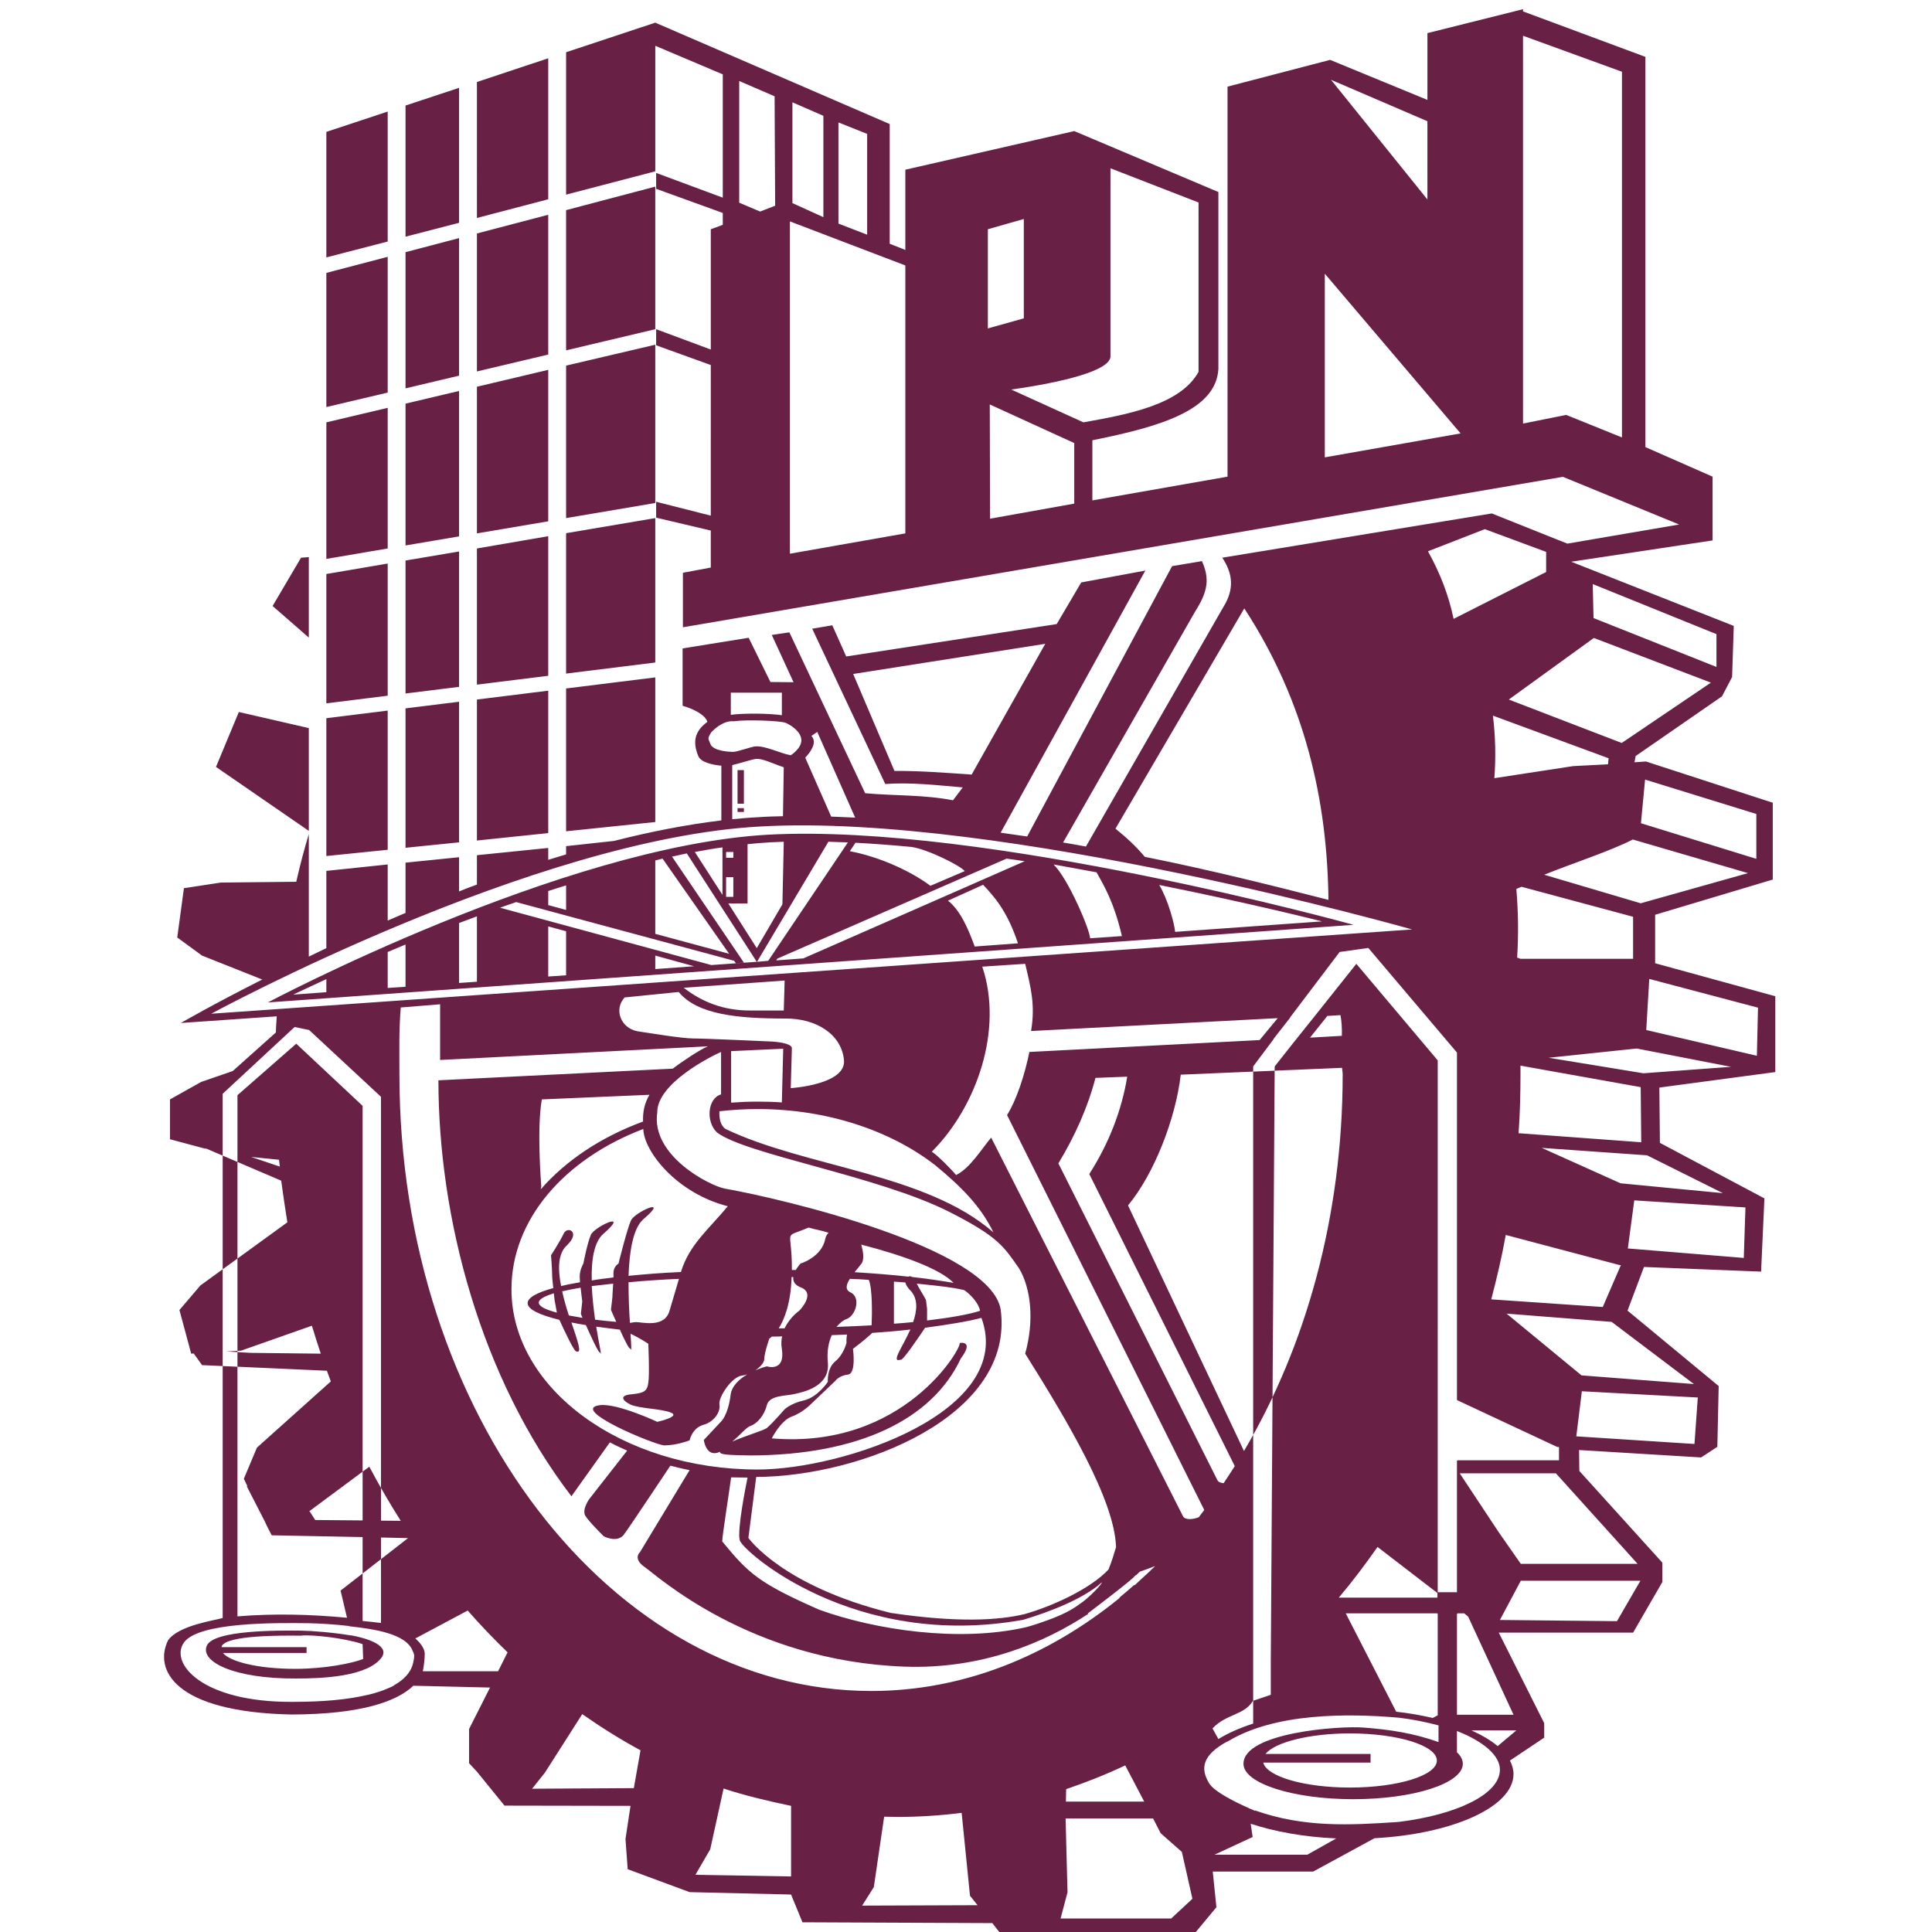 <?xml version="1.0" encoding="utf-8"?>
<!-- Generator: Adobe Illustrator 16.0.0, SVG Export Plug-In . SVG Version: 6.00 Build 0)  -->
<!DOCTYPE svg PUBLIC "-//W3C//DTD SVG 1.1//EN" "http://www.w3.org/Graphics/SVG/1.1/DTD/svg11.dtd">
<svg version="1.1" id="Layer_1" xmlns="http://www.w3.org/2000/svg" xmlns:xlink="http://www.w3.org/1999/xlink" x="0px" y="0px"
	 width="400px" height="400px" viewBox="0 0 400 400" enable-background="new 0 0 400 400" xml:space="preserve">
<path fill-rule="evenodd" clip-rule="evenodd" fill="#692045" d="M301.647,362.801c0.806,0.752,1.213,1.546,1.213,2.374
	c0,4.04-10.156,7.331-22.686,7.331c-12.515,0-22.726-3.291-22.726-7.331c0-6.495,20.013-7.911,24.926-7.497
	c5.478,0.418,10.329,1.167,15.456,2.998v-3.455c-2.481-0.665-5.592-1.288-8.124-1.582c-10.965-0.958-25.745-0.958-35.38,4.828
	c-0.294,0.129-0.642,0.294-1.037,0.544c-4.966,2.997-4.389,5.791-2.944,8.204c1.102,1.83,5.824,4.08,8.19,5.126v0.036
	c0.064,0,0.178,0.045,0.23,0.085c0.69,0.294,1.099,0.458,1.099,0.458v-0.084c10.047,3.541,19.387,3.082,29.727,2.373
	c12.117-1.496,20.947-5.785,20.947-10.786c0-3.787-5.31-6.66-8.892-8.037C301.647,359.678,301.647,361.345,301.647,362.801
	L301.647,362.801L301.647,362.801z M151.369,217.626v10.663c1.792-0.129,3.579-0.209,5.484-0.209c1.67,0,3.348,0.04,5.022,0.165
	l0.282-11.118L151.369,217.626L151.369,217.626L151.369,217.626z M149.29,226.579v-8.783c-2.195,0.958-13.276,6.533-13.211,12.533
	c-1.33,8.913,10.787,15.117,13.91,15.741c12.233,2.164,54.881,12.244,57.183,24.988c3.008,22.155-28.968,34.648-50.608,34.732
	l-1.616,12.615c0,0,6.928,9.955,29.487,15.535c14.024,2.08,22.394,1.503,27.65,0.255c5.658-1.587,13.667-5.212,17.416-9.247
	c0.704-1.706,1.166-3.337,1.563-4.628c-0.283-9.741-10.097-26.194-18.812-40.061c1.907-6.788,1.218-13.496-1.266-17.656
	c-3.121-4.458-4.272-6.539-14.37-11.661c-14.779-7.497-42.245-11.91-48.19-16.494C146.117,232.245,146.468,227.408,149.29,226.579
	L149.29,226.579L149.29,226.579z M230.947,171.564c2.369,1.919,4.34,3.752,6.067,5.832c14.305,2.874,27.063,6.123,38.029,8.914
	c-0.231-20.241-4.669-40.812-17.428-60.345L230.947,171.564L230.947,171.564L230.947,171.564z M228.121,327.612
	c-3.915,3.497-10.968,6.16-16.264,7.746l0,0c-34.979,6.329-58.12-14.244-58.696-16.449c-0.583-2.084,1.268-11.331,1.612-12.993
	c-1.036-0.044-2.368,0-3.404-0.044c-0.113,1.167-1.847,12.159-1.847,13.247c5.481,6.703,7.618,8.658,20.083,14.154
	c11.657,4.211,28.969,6.788,42.814,3.626c0.063,0,2.021-0.624,0.244-0.04c6.512-2,8.945-3.336,10.736-4.668
	C225.421,330.899,228.234,327.902,228.121,327.612L228.121,327.612L228.121,327.612z M289.066,354.392
	c2.663,0.289,5.197,0.748,7.564,1.291l1.102-0.588v0.045h-0.066v-21.032h-0.062v-0.08h-18.979L289.066,354.392L289.066,354.392
	L289.066,354.392z M304.653,358.262c2.136,0.959,3.978,2.04,5.425,3.251l3.863-3.251H304.653L304.653,358.262L304.653,358.262z
	 M312.612,364.512c0.461,0.872,0.743,1.83,0.743,2.788c0,6.787-12.579,12.409-28.793,13.286l-12.693,6.907h-20.781l0.757,7.377
	l-5.081,6.12l-39.13-0.04l-2.188-2.792l-39.303-0.169l-2.359-5.747l-21.01-0.499L129.956,387l-0.455-6.25l1.038-6.867l-26.085-0.046
	l-5.713-7.035l-1.625-1.751v-7.078l4.336-8.583l-15.872-0.375c-3.404,3.253-10.793,5.916-25.222,5.956
	c-24.408-0.499-28.509-9.368-25.566-15.362c2.195-3.128,9.751-4.124,11.312-4.624v-108.53l14.888-13.824l3.007,0.623l14.881,13.825
	v87.751l4.095,0.04c-2.302-3.626-4.49-7.371-6.513-11.207l-12.239,9.082l-0.173,0.081l1.217,1.875l9.808,0.084v-85.831
	l-13.736-12.868l-12.175,10.659V334.65c7.734-0.623,15.06-0.42,22.68,0.289l-1.331-5.621l13.966-10.868l-5.599-0.125
	c0-0.04,0,15.871,0,17.696c-1.036-0.124-2.712-0.333-3.806-0.414v-17.366l-18.817-0.374l-0.972-1.876l0,0l-0.46-0.997l-3.762-7.331
	l0.179,0.085l-0.756-1.587l2.713-6.45l15.297-13.705c-0.288-0.703-0.519-1.456-0.812-2.209l-25.849-1.162l-1.733-2.414l-0.519,0.04
	l-2.432-9.038l4.338-5.081l18.004-13.074c-0.461-2.832-0.87-5.706-1.273-8.623l-15.463-6.619l-0.409-0.04l-7.155-1.92v-8.244
	l6.462-3.625l6.526-2.245l8.944-7.999c0-0.959,0.116-2.37,0.173-3.333l-19.852,1.377c0,0,6.46-3.751,16.851-8.997l-12.462-4.954
	l-5.138-3.748l1.382-10.206l7.621-1.166l15.637-0.165c0.754-3.332,1.618-6.623,2.597-9.871v25.365
	c1.216-0.586,2.425-1.168,3.634-1.751v-15.993l12.7-1.334v11.621c1.209-0.543,2.426-1.04,3.691-1.583v-10.411l11.082-1.126v7.082
	c1.215-0.501,2.425-0.96,3.699-1.417v-6.083l14.766-1.499v2.457c1.214-0.372,2.431-0.749,3.699-1.123v-1.708l9.929-1.082
	c7.498-1.916,14.997-3.375,22.213-4.25v-11.327c-1.79-0.167-4.274-0.666-4.792-2.04c-1.156-2.833-0.797-5.082,1.913-7.04
	c-0.522-1.538-3.006-2.703-5.143-3.329v-11.87l13.678-2.206l4.504,9.161l4.786,0.042l-4.503-9.788l3.64-0.54l15.694,33.315
	c6.117,0.541,12.182,0.292,18.184,1.456l2.022-2.663c-5.369-0.459-10.679-1.084-16.048-0.708l-15.123-32.15l4.158-0.708l2.884,6.457
	l43.577-6.706l5.08-8.624l13.27-2.454l-29.956,54.265c1.795,0.247,3.635,0.541,5.491,0.788l30.007-55.971l6.181-1.041
	c1.61,3.621,1.266,6.247-1.396,10.412l-27.357,47.847c1.563,0.252,3.186,0.543,4.734,0.835l28.458-49.6
	c2.252-3.62,2.021-6.828-0.231-10.202l55.804-9.162l15.639,6.248l23.146-3.958l-24.069-9.871l-182.188,31.151v-11.285l5.771-1.081
	v-7.663l-11.313-2.667v-3.292l11.313,2.873V75.575l-11.313-4.083V68.16l11.313,4.208V47.464l2.481-0.917V44.09l-13.794-4.997v-3.29
	l13.794,5.121V15.396l-13.973-5.916v25.988l-18.463,4.83V10.815l18.463-6.125l48.535,20.993v24.779l3.238,1.292V35.135l34.971-7.995
	l29.841,12.619v36.606c-0.459,8.619-12.182,11.993-26.091,14.786v12.451l27.983-4.915V17.935l21.241-5.539l20.143,8.289V6.858
	l19.795-4.955v0.458l25.337,9.412v80.792l13.908,6.122v13.202l-29.266,4.412l33.654,13.287l-0.345,10.579l-2.088,3.998
	l-17.886,12.367l-0.231,1.294l2.367-0.169l26.257,8.541v15.906l-24.352,7.29v10.035l24.876,6.829v15.7l-24.006,3.212l0.116,11.446
	l21.637,11.497l-0.688,15.162l-24.249-0.962l-3.404,9.037l18.873,15.616l-0.28,12.579l-3.353,2.204l-25.271-1.536l0.052,4.329
	l17.194,18.993v3.994l-6.063,10.494h-27.806l9.404,18.739v3.002L312.612,364.512L312.612,364.512L312.612,364.512z M276.656,380.626
	c-6.691-0.294-12.811-1.417-17.712-3.041l0.399,2.747l-7.896,3.666h19.206L276.656,380.626L276.656,380.626L276.656,380.626z
	 M252.254,360.053c1.957-1.208,4.377-2.29,7.203-3.208V220.794l4.273-5.707h-0.052l3.456-4.419h-0.05l10.273-13.571l5.937-0.833
	l18.353,21.657v71.961h0.114v0.04l20.664,9.666h0.347v2.744h-21.011v0.084h-0.114v27.236h-3.981V219.541l-16.851-19.992
	l-8.42,10.581l0,0l-4.568,5.706l0,0l-3.917,4.958l-0.807,123.228v4.246v2.623l-3.697,1.251c-1.79,2.998-5.604,2.708-8.369,5.707
	L252.254,360.053L252.254,360.053L252.254,360.053z M283.757,363.135h-21.755c1.96-2.414,9.061-4.25,17.481-4.25
	c9.931,0,18.005,2.504,18.005,5.627c0,3.081-8.074,5.581-18.005,5.581c-9.469,0-17.25-2.295-17.939-5.168h22.213V363.135
	L283.757,363.135L283.757,363.135z M301.597,355.015h0.051v-20.907h0.114v-0.08h1.395l0,0l0.805,0.668l9.395,20.319H301.597
	L301.597,355.015L301.597,355.015L301.597,355.015z M297.604,330.776v-0.959l-12.4-9.536c-2.546,3.626-5.197,7.162-8.024,10.495
	H297.604L297.604,330.776L297.604,330.776z M271.229,214.833l3.583-4.493l2.711-0.17c0.234,1.043,0.348,2.958,0.295,4.289
	L271.229,214.833L271.229,214.833L271.229,214.833z M264.538,210.798l-3.751,4.539l-47.663,2.459
	c-0.923,4.538-2.546,9.701-4.621,13.073l40.744,81.587c0.062,0.079,0.062,0.124,0.062,0.204c-0.344,0.459-0.753,0.957-1.1,1.456
	c-1.214,0.499-2.892,0.624-3.286-0.205l-39.707-78.379c-1.851,2.125-4.324,6.333-7.275,7.749c-0.805-1.041-3.921-4.168-5.022-4.831
	c9.353-9.372,14.837-25.322,10.447-38.315l8.887-0.585c1.153,4.831,2.138,8.541,1.218,13.912L264.538,210.798L264.538,210.798
	L264.538,210.798z M62.375,337.608c-4.606-0.045-18.171-0.169-19.559,3.122c-1.439,3.331,5.714,6.869,18.523,6.788
	c5.252,0,14.944-0.335,17.773-4.498c1.562-2.624-3.979-3.996-6.462-4.455l0.059,0.041C68.958,337.981,64.684,337.648,62.375,337.608
	L62.375,337.608L62.375,337.608z M81.542,348.935h0.108c-0.454,0.249-0.921,0.455-1.439,0.665c-2.195,0.955-4.21,1.331-4.21,1.331
	l0,0c-4.044,0.956-9.066,1.421-15.528,1.421c-18.752,0.08-25.392-8.04-22.393-12.29c3.058-4.244,18.99-4.08,25.739-3.994
	c2.022,0.04,5.426,0.208,8.433,0.577v0.046c5.247,0.584,11.888,1.541,13.206,5.166c0.18,0.331,0.294,0.664,0.294,0.999
	c0,0.328-0.058,0.788-0.172,1.206C85.176,346.312,83.442,347.892,81.542,348.935L81.542,348.935L81.542,348.935z M45.874,341.02
	h17.6v1.208H46.162c1.382,1.71,6.872,3.291,15.118,3.291c6.122-0.04,11.484-1.122,13.908-2.04l-0.114-3.082
	c-3.461-1.208-10.5-2.04-12.867-1.75c-3.863-0.04-15.06-0.126-16.276,2.124C45.932,340.855,45.874,340.935,45.874,341.02
	L45.874,341.02L45.874,341.02z M87.543,346.018c0.231-1.122,0.397-2.619,0.397-3.666c-0.051-1.123-0.973-2.29-1.957-3.122
	l10.85-5.785c2.647,3.036,5.426,5.909,8.254,8.657l-1.966,3.916H87.543L87.543,346.018L87.543,346.018z M66.417,280.261
	l-14.542-0.165l-5.023-0.293l3.06-0.165l14.664-5.163C65.151,276.431,65.785,278.346,66.417,280.261L66.417,280.261L66.417,280.261z
	 M57.934,241.527l-5.943-1.996l5.777,0.584C57.819,240.569,57.877,241.028,57.934,241.527L57.934,241.527L57.934,241.527z
	 M131.228,370.214l-21.06,0.123l2.648-3.327l7.734-12.12c3.923,2.749,7.91,5.246,12.062,7.493L131.228,370.214L131.228,370.214
	L131.228,370.214z M163.783,388.497l-19.803-0.335l3.065-5.286l2.763-12.58c4.101,1.382,9.7,2.709,13.975,3.587V388.497
	L163.783,388.497L163.783,388.497z M178.498,394.537l23.891-0.086l-1.562-1.954l-1.728-17.162
	c-4.333,0.543-8.713,0.838-13.219,0.838c-0.92,0-1.906-0.046-2.827-0.046l-2.136,14.574L178.498,394.537L178.498,394.537
	L178.498,394.537z M220.687,373.005h16.213l-3.931-7.496c-3.979,1.875-8.074,3.501-12.233,4.916L220.687,373.005L220.687,373.005
	L220.687,373.005z M238.739,376.501h-18.116l0.395,15.282l-1.433,5.417h22.904l4.391-4.08l-2.188-9.702l-4.39-3.874L238.739,376.501
	L238.739,376.501L238.739,376.501z M302.223,305.039h19.909l16.916,18.738h-24.183l-4.619-6.618L302.223,305.039L302.223,305.039
	L302.223,305.039z M314.865,327.278h24.76l-4.849,8.369l-24.237-0.249L314.865,327.278L314.865,327.278L314.865,327.278z
	 M335.582,261.937l-3.749,8.663l-23.086-1.582l0,0c1.152-4.373,2.188-8.788,3.007-13.331l23.48,6.209L335.582,261.937
	L335.582,261.937L335.582,261.937z M311.921,271.972l21.754,1.71l17.03,12.868l-23.264-1.791L311.921,271.972L311.921,271.972
	L311.921,271.972z M327.507,288.047l24.003,1.292l-0.688,9.62l-24.466-1.58L327.507,288.047L327.507,288.047L327.507,288.047z
	 M339.689,225.082l0.112,11.411l-25.398-1.874c0.295-4,0.396-8.08,0.396-12.165c0-0.623,0-1.246,0-1.825L339.689,225.082
	L339.689,225.082L339.689,225.082z M319.203,237.657l21.803,1.54l15.701,7.831l-21.189-2.04L319.203,237.657L319.203,237.657
	L319.203,237.657z M338.357,248.525l23.02,1.461l-0.344,10.453l-24.007-1.96L338.357,248.525L338.357,248.525L338.357,248.525z
	 M63.935,115.346l-1.611,0.124l-5.886,9.996l7.498,6.536V115.346L63.935,115.346L63.935,115.346z M63.935,150.743l-14.484-3.333
	l-4.734,11.373l19.218,13.241V150.743L63.935,150.743L63.935,150.743z M82.975,208.589c-0.396,4.832-0.28,8.744-0.28,13.865
	c0,70.301,43.915,127.647,97.704,127.647c18.816,0,36.474-7.081,51.483-19.325c-0.064,0.04-0.128,0.04-0.178,0.04
	c1.036-0.874,2.188-1.832,3.122-2.661c0.051,0,0.103,0,0.103,0.04c0.753-0.708,1.51-1.376,2.252-2.084
	c0.178-0.124,0.243-0.209,0.243-0.209l0,0c0.563-0.538,1.151-1.078,1.729-1.666c-1.039,0.419-2.138,0.793-3.176,1.166
	c-0.23,0.21-0.409,0.42-0.64,0.629c-0.18,0.08-0.281,0.165-0.408,0.29c-0.516,0.788-9.752,7.746-9.752,7.746s0.065,0,0.181,0.04
	c-8.946,5.914-21.992,11.535-38.093,10.953c-31.972-1.163-51.186-18.82-53.783-20.614c-2.546-1.79-0.985-3.084-0.985-3.084
	l10.276-16.987c-1.333-0.253-2.655-0.588-3.98-0.921c-1.503,2.209-8.433,12.702-9.642,14.289c-1.388,1.79-4.152,0.328-4.152,0.328
	s-3.008-2.952-3.814-4.243c-0.747-1.293,0.807-3.457,0.807-3.457l7.857-10.036c-1.216-0.543-2.431-1.086-3.583-1.71l-7.958,11.162
	c-18.826-24.573-27.538-57.677-27.538-86.121l48.534-2.414c1.741-1.376,5.835-4.084,7.274-4.623l-55.457,2.828v-11.532
	L82.975,208.589L82.975,208.589L82.975,208.589z M253.341,307.078c0.755-1.162,1.561-2.333,2.305-3.535l-30.121-60.471
	c3.977-6.204,6.702-13.077,7.854-20.159l-6.575,0.254c-1.561,6.04-4.272,12.075-7.679,17.696l32.949,65.632
	C252.305,306.874,252.766,307.039,253.341,307.078L253.341,307.078L253.341,307.078z M257.552,300.415
	c12.823-21.611,20.434-48.639,20.434-77.961c0-0.578-0.114-0.833-0.114-1.371l-33.411,1.416
	c-1.047,9.123-5.539,20.614-10.917,27.068L257.552,300.415L257.552,300.415L257.552,300.415z M173.59,25.35v20.947l5.944,2.29
	V27.722L173.59,25.35L173.59,25.35L173.59,25.35z M170.474,44.963V23.976l-6.412-2.791V42.05L170.474,44.963L170.474,44.963
	L170.474,44.963z M160.486,42.591l-0.115-22.656l-7.325-3.165v25.195l4.326,1.833L160.486,42.591L160.486,42.591L160.486,42.591z
	 M113.507,12.065l-14.766,4.913V45.13l14.766-3.873V12.065L113.507,12.065L113.507,12.065z M95.042,18.185L83.96,21.851v27.152
	l11.082-2.873V18.185L95.042,18.185L95.042,18.185z M80.269,23.1l-12.7,4.207v25.985l12.7-3.287V23.1L80.269,23.1L80.269,23.1z
	 M67.569,56.499v27.779l12.7-2.998V53.17L67.569,56.499L67.569,56.499L67.569,56.499z M67.569,87.443v28.276l12.7-2.164V84.442
	L67.569,87.443L67.569,87.443L67.569,87.443z M67.569,118.844v26.776l12.7-1.581v-27.361L67.569,118.844L67.569,118.844
	L67.569,118.844z M67.569,148.7v28.531l12.7-1.293v-28.819L67.569,148.7L67.569,148.7L67.569,148.7z M67.569,202.716v2.706
	l-6.864,0.503C60.705,205.925,63.244,204.718,67.569,202.716L67.569,202.716L67.569,202.716z M80.269,204.549v-7.452
	c1.158-0.499,2.426-1.002,3.691-1.544v8.744L80.269,204.549L80.269,204.549L80.269,204.549z M95.042,203.509V191.1
	c1.215-0.461,2.425-0.918,3.699-1.377v13.534L95.042,203.509L95.042,203.509L95.042,203.509z M113.507,202.175v-10.369l3.699,1.001
	v9.116L113.507,202.175L113.507,202.175L113.507,202.175z M113.507,187.391v-2.915c1.214-0.375,2.431-0.793,3.699-1.167v5.082
	L113.507,187.391L113.507,187.391L113.507,187.391z M135.669,200.636v-2.791l8.024,2.207L135.669,200.636L135.669,200.636
	L135.669,200.636z M135.669,193.344v-15.199c0.46-0.125,0.986-0.248,1.511-0.372l13.78,19.696L135.669,193.344L135.669,193.344
	L135.669,193.344z M135.669,170.192v-29.943l-18.463,2.292v29.566L135.669,170.192L135.669,170.192L135.669,170.192z
	 M135.669,137.167v-29.901l-18.463,3.125v29.067L135.669,137.167L135.669,137.167L135.669,137.167z M135.669,104.142V71.367
	l-18.463,4.33v31.569L135.669,104.142L135.669,104.142L135.669,104.142z M135.669,68.16V38.636l-18.463,4.87v29.028L135.669,68.16
	L135.669,68.16L135.669,68.16z M113.507,172.483v-29.485l-14.766,1.833v29.192L113.507,172.483L113.507,172.483L113.507,172.483z
	 M95.042,174.399v-29.113l-11.082,1.376v28.861L95.042,174.399L95.042,174.399L95.042,174.399z M113.507,139.915v-28.901
	l-14.766,2.542v28.192L113.507,139.915L113.507,139.915L113.507,139.915z M95.042,142.207v-28.028l-11.082,1.873v27.529
	L95.042,142.207L95.042,142.207L95.042,142.207z M113.507,107.932V76.572l-14.766,3.499v30.36L113.507,107.932L113.507,107.932
	L113.507,107.932z M95.042,111.054V80.946L83.96,83.569v29.36L95.042,111.054L95.042,111.054L95.042,111.054z M113.507,73.407
	V44.464l-14.766,3.873v28.569L113.507,73.407L113.507,73.407L113.507,73.407z M95.042,77.779V49.295L83.96,52.21v28.195
	L95.042,77.779L95.042,77.779L95.042,77.779z M275.568,16.519L295.53,25.1v16.2L275.568,16.519L275.568,16.519L275.568,16.519z
	 M274.287,94.689l28.113-4.955l-28.113-33.067V94.689L274.287,94.689L274.287,94.689z M315.325,87.692l8.944-1.789l11.541,4.664
	V14.853l-20.485-7.451V87.692L315.325,87.692L315.325,87.692z M187.442,54.958l-23.897-9.119v68.799l23.897-4.207V54.958
	L187.442,54.958L187.442,54.958z M204.985,107.391l17.428-3.123V91.732l-17.492-7.998L204.985,107.391L204.985,107.391
	L204.985,107.391z M209.375,80.654l14.944,6.789c9.059-1.625,20.027-3.582,23.827-10.455V41.924l-18.235-7.08v39.065
	C229.565,76.781,220.16,79.113,209.375,80.654L209.375,80.654L209.375,80.654z M204.525,47.464l7.445-2.124v20.571l-7.445,2.083
	V47.464L204.525,47.464L204.525,47.464z M320.636,218.998l19.616,3.211l18.131-1.336l-19.516-3.79L320.636,218.998L320.636,218.998
	L320.636,218.998z M340.839,213.253l22.905,5.331l0.231-9.956l-22.509-5.952L340.839,213.253L340.839,213.253L340.839,213.253z
	 M338.114,198.513v-8.706l-23.083-6.207c-0.333,0.125-0.741,0.29-1.09,0.459c0.41,4.748,0.462,9.496,0.168,14.202l0.69,0.251
	H338.114L338.114,198.513L338.114,198.513z M319.713,181.104l19.977,5.91l22.214-6.244l-23.84-6.958
	C333.33,176.229,325.716,178.688,319.713,181.104L319.713,181.104L319.713,181.104z M339.739,170.44l23.891,7.373v-9.287
	l-23.033-7.123L339.739,170.44L339.739,170.44L339.739,170.44z M329.758,120.924l25.616,10.369v6.791l-25.449-10.12L329.758,120.924
	L329.758,120.924L329.758,120.924z M354.225,141.332l-18.464,12.493l-23.38-8.993l17.607-12.748L354.225,141.332L354.225,141.332
	L354.225,141.332z M309.094,148.164l23.952,8.826l-0.126,1.251l-7.204,0.372l-16.327,2.502
	C309.72,156.78,309.615,152.491,309.094,148.164L309.094,148.164L309.094,148.164z M136.079,294.376c0,0,4.901-1.082,2.83-1.911
	c-2.087-0.833-6.586-0.833-8.369-1.666c-1.793-0.877-2.311-1.915,0.229-2.128c2.598-0.246,3.232-0.664,3.455-2.375
	c0.294-1.705,0-8.08,0-8.08s-1.785-1.202-3.684-2.079c0.164,2.538,0.28,3.914-0.065,3.042c-0.167,0.249-1.209-1.791-2.131-3.876
	c-0.172-0.04-0.404-0.084-0.582-0.084c-0.115,0-0.283-0.041-0.345-0.041c-1.383-0.164-2.712-0.328-3.98-0.499
	c0.641,3.915,1.268,6.5,0.808,5.332c-0.231,0.335-1.843-3.207-2.944-5.665c-1.094-0.165-2.073-0.374-2.993-0.54
	c1.265,3.747,2.243,6.455,1.087,5.997c-0.349,0.418-2.598-4.371-3.572-6.54c-4.221-1.042-6.583-2.204-6.583-3.456
	c0-1.127,1.906-2.205,5.311-3.122c-0.116-1.082-0.239-2.165-0.239-2.749c0-1.251-0.229-4.04-0.229-4.04s1.79-2.747,2.604-4.454
	c0.748-1.709,3.576-0.418,0.748,2.33c-1.957,1.711-1.957,4.958-1.266,8.495c1.152-0.291,2.482-0.54,3.921-0.789
	c-0.059-0.544-0.059-0.998-0.059-1.332c0-1.251,0.75-2.544,0.75-2.544s0.807-4.244,1.554-5.955c0.756-1.705,8.255-5.122,2.597-0.205
	c-1.957,1.662-2.532,5.497-2.417,9.662c1.381-0.254,2.884-0.419,4.497-0.624c0-0.378,0-0.713,0-0.962
	c0-1.291,1.043-1.916,1.043-1.916s1.792-7.246,2.598-8.952c0.742-1.666,8.255-5.078,2.535-0.21
	c-2.13,1.875-2.879,6.664-3.057,11.706c3.351-0.335,6.984-0.628,10.849-0.792c1.728-5.707,5.835-8.914,9.699-13.617
	c-10.619-2.708-17.371-11.371-17.491-15.995c-16.392,6.244-27.295,18.783-27.295,33.193c0,20.527,22.854,37.312,50.961,37.312
	c17.717,0,53.435-11.95,46.341-31.397c-2.77,0.749-7.218,1.457-11.659,2.04c-1.329,1.96-4.735,7.039-5.079,6.619
	c-2.072,0.668,0.344-2.498,2.022-6.245c-2.482,0.29-5.137,0.504-7.966,0.708c0,0.04-0.057,0.085-0.057,0.125
	c-1.562,1.457-3.863,3.167-3.863,3.167s0.74,5.118-1.036,5.328c-1.857,0.208-2.604,1.296-2.604,1.296l-4.901,4.663
	c0,0-1.792,1.915-4.159,2.744c-2.311,0.876-4.101,4.503-4.101,4.503c27.357,2.329,39.424-18.868,38.898-19.746
	c0,0,3.115-0.623,0.231,3.211c-5.887,12.619-21.122,19.986-43.455,20.071c-4.557-0.085-6.521-0.125-6.405-0.753
	c-2.885,1.337-3.346-2.453-3.346-2.453l3.517-3.751c0,0,1.499-1.287,2.024-5.537c0.229-1.915,1.842-3.331,3.46-4.289
	c-0.403,0.124-0.749,0.209-1.093,0.249c-2.087,0.21-4.908,4.455-4.678,5.955c0.287,1.501-1.036,3.622-3.346,4.25
	c-2.308,0.663-2.827,3.202-2.827,3.202s-2.655,1.043-5.198,1.043c-1.728,0.044-20.025-7.537-13.331-8.329
	C127.826,290.505,136.079,294.376,136.079,294.376L136.079,294.376L136.079,294.376z M320.111,118.428v-4.165l-12.694-4.706
	l-11.772,4.58c2.546,4.583,4.274,9.081,5.31,13.993L320.111,118.428L320.111,118.428L320.111,118.428z M227.032,180.604
	c1.267,2.334,3.52,5.788,5.248,13.2l-6.579,0.458c-0.113-1.875-4.439-12.16-7.563-15.285L227.032,180.604L227.032,180.604
	L227.032,180.604z M243.296,192.932c-0.117-1.499-1.382-6.498-3.288-9.706c19.104,3.831,33.703,7.537,33.703,7.537L243.296,192.932
	L243.296,192.932L243.296,192.932z M203.539,183.185c2.253,2.374,5.022,5.454,7.218,12.117l-8.952,0.667
	c-1.272-3.497-2.935-7.456-5.534-9.496L203.539,183.185L203.539,183.185L203.539,183.185z M176.642,139.541l39.769-6.247
	l-15.24,27.071c-5.475-0.377-10.785-0.793-15.981-0.749L176.642,139.541L176.642,139.541L176.642,139.541z M151.307,147.994v-4.578
	h10.569v4.661C159.393,147.705,154.14,147.62,151.307,147.994L151.307,147.994L151.307,147.994z M167.992,152.366l1.215-0.833
	l7.845,17.743c-1.383-0.083-3.583-0.125-4.966-0.21l-5.369-12.2C167.698,155.825,169.322,153.743,167.992,152.366L167.992,152.366
	L167.992,152.366z M205.677,255.148c-2.598-5.372-6.643-9.452-12.062-13.911c-9.231-7.162-22.333-11.62-36.762-11.62
	c-2.713,0-5.317,0.168-7.908,0.459c-0.058,1.416,0.174,2.918,1.272,3.665C166.84,241.696,191.651,242.903,205.677,255.148
	L205.677,255.148L205.677,255.148z M134.46,226.664l-22.278,0.957c-1.093,6.08-0.115,17.99-0.115,17.99l-0.106,0.623
	c5.188-5.954,12.461-10.827,21.177-14.029C133.072,230.201,133.417,228.454,134.46,226.664L134.46,226.664L134.46,226.664z
	 M162.272,158.865c-0.282-0.125-0.627-0.208-0.919-0.334c-1.384-0.501-3.584-1.499-4.736-1.416
	c-0.922,0.082-3.519,0.958-5.016,1.292v11.205c1.79-0.17,3.583-0.334,5.361-0.417c1.677-0.127,3.409-0.169,5.144-0.209
	L162.272,158.865L162.272,158.865L162.272,158.865z M163.718,156.366c-2.188-0.375-5.253-2.002-7.332-1.833
	c-0.858,0.083-3.518,1.04-4.441,1.125c-0.92,0.04-4.273-0.167-4.85-1.583c-0.518-1.417-0.627-1.04,0.116-2.414
	c0.923-0.958,2.662-2.5,4.734-2.332c2.484-0.375,9.636-0.125,10.736,0.334c1.152,0.499,3.231,1.871,3.231,3.622
	C165.913,154.992,163.718,156.366,163.718,156.366L163.718,156.366L163.718,156.366z M154.018,159.446h-1.316v6.957h1.316V159.446
	L154.018,159.446L154.018,159.446z M154.018,167.318h-1.316v0.789h1.316V167.318L154.018,167.318L154.018,167.318z M150.793,187.057
	h3.98v-12.281c1.613-0.17,3.174-0.295,4.671-0.377c0.927-0.041,1.909-0.085,2.828-0.127l-0.282,12.955l-5.31,9.077L150.793,187.057
	L150.793,187.057L150.793,187.057z M149.579,175.439v9.831l-5.715-8.873C145.83,176.022,147.736,175.688,149.579,175.439
	L149.579,175.439L149.579,175.439z M151.83,176.396h-1.496v1.207h1.496V176.396L151.83,176.396L151.83,176.396z M151.83,181.604
	h-1.496v4.079h1.496V181.604L151.83,181.604L151.83,181.604z M163.949,217.043l-0.231,8.245c0,0,11.542-0.709,11.017-5.831
	c-0.511-5.332-5.764-8.619-12.11-8.579c-9.872,0-18.24-0.793-22.105-5.497l-11.197,1.128c-2.252,2.454-0.863,6.284,2.598,6.993
	c2.829,0.419,9.291,1.5,11.599,1.5c2.311,0,15.988,0.624,15.988,0.624C161.581,215.711,164.005,216.165,163.949,217.043
	L163.949,217.043L163.949,217.043z M141.556,204.506c3.814,2.96,8.252,4.707,13.679,4.707h7.038l0.178-6.203L141.556,204.506
	L141.556,204.506L141.556,204.506z M280.237,191.473L55.452,207.546c0,0,60.889-32.316,103.532-34.731
	C204.114,170.359,280.237,191.473,280.237,191.473L280.237,191.473L280.237,191.473z M188.767,175.357
	c3.518,0.541,10.267,3.997,10.965,4.997l-7.095,3.038c-4.101-3.038-10.39-5.953-16.685-7.162l1.158-1.749
	C180.917,174.688,184.844,174.98,188.767,175.357L188.767,175.357L188.767,175.357z M166.316,198.426l45.821-20.112
	c-1.267-0.212-2.482-0.376-3.748-0.541l-47.442,20.696l-0.229,0.375l-0.634,0.042L166.316,198.426L166.316,198.426L166.316,198.426z
	 M152.003,198.925l0.352,0.501l1.663-0.125l-14.881-21.945c1.036-0.208,2.017-0.459,3.06-0.667l14.483,22.442l-9.405,0.671
	l-43.749-11.871c1.094-0.376,2.193-0.789,3.344-1.165L152.003,198.925L152.003,198.925L152.003,198.925z M138.036,177.604
	c-0.056,0-0.113,0-0.113,0S137.98,177.604,138.036,177.604L138.036,177.604L138.036,177.604z M175.556,174.399l-16.508,24.526
	l-2.317,0.207l14.78-24.861C171.626,174.271,176.995,174.48,175.556,174.399L175.556,174.399L175.556,174.399z M292.355,192.432
	L43.737,209.881c0,0,66.775-36.315,113.808-38.772C207.524,168.319,292.355,192.432,292.355,192.432L292.355,192.432
	L292.355,192.432z M185.076,265.349v8.707c1.38-0.084,2.71-0.205,3.979-0.333c0.807-2.335,1.035-4.665-0.403-6.37
	c-0.75-0.713-1.094-1.336-1.209-1.835C186.688,265.478,185.88,265.397,185.076,265.349L185.076,265.349L185.076,265.349z
	 M180.455,274.391c0.116-2.294,0.173-7.626-0.576-9.412c-1.272-0.089-2.597-0.169-3.927-0.209c-0.75,1.166-1.037,2.249,0.115,2.788
	c2.309,1.082,1.043,4.912-0.807,5.54c-0.634,0.205-1.38,0.793-2.073,1.622C175.72,274.64,178.146,274.515,180.455,274.391
	L180.455,274.391L180.455,274.391z M167.417,254.15c-5.542,2.374-3.412-0.124-3.468,8.783c0.288,0,0.522,0,0.805,0
	c0.46-0.747,0.985-1.332,0.985-1.332s4.39-1.287,5.132-5.122c0.113-0.583,0.41-0.998,0.697-1.246
	C170.358,254.813,168.626,254.524,167.417,254.15L167.417,254.15L167.417,254.15z M178.317,257.687
	c0.347,1.252,0.691,3.003,0.058,3.915c-0.345,0.46-0.863,1.083-1.439,1.791c3.981,0.249,7.73,0.543,11.082,0.921
	c0.281-0.128,0.576-0.087,0.865,0.081c2.826,0.29,6.288,0.829,8.539,1.208C194.711,262.729,186.8,259.855,178.317,257.687
	L178.317,257.687L178.317,257.687z M202.905,271.388c-0.23-1.497-1.906-3.371-3.289-4.29c-2.655-0.623-5.482-0.872-8.144-1.162l0,0
	c-0.513-0.04-1.087-0.129-1.669-0.169c0.583,1.168,1.323,2.25,1.906,3.372c0.116,1.007,0.231,1.835,0.231,1.835v2.414
	C196.552,272.849,200.66,272.141,202.905,271.388L202.905,271.388L202.905,271.388z M130.424,273.891
	c-0.181-2.458-0.293-5.456-0.293-8.413c3.177-0.295,6.691-0.544,10.447-0.708c-0.633,2.125-1.325,4.498-1.963,6.618
	c-1.039,3.626-5.657,2.335-6.925,2.335C131.395,273.723,130.935,273.806,130.424,273.891L130.424,273.891L130.424,273.891z
	 M126.955,265.767c-0.114,1.421-0.171,2.873-0.171,2.873l-0.29,2.543c0,0,0.461,1.123,1.101,2.499
	c-1.562-0.125-3.006-0.294-4.39-0.459c-0.287-2.164-0.574-4.583-0.689-6.956C123.896,266.101,125.342,265.936,126.955,265.767
	L126.955,265.767L126.955,265.767z M120.206,266.6c0.173,1.457,0.344,2.873,0.344,2.873l-0.287,2.543c0,0,0.116,0.335,0.344,0.833
	c-0.978-0.169-1.957-0.334-2.826-0.498c-0.526-1.587-1.037-3.333-1.383-4.998C117.488,267.098,118.76,266.854,120.206,266.6
	L120.206,266.6L120.206,266.6z M114.666,267.767c0.113,0.873,0.171,1.501,0.171,1.501l0.46,2.494
	c-2.417-0.619-3.749-1.327-3.749-2.079C111.548,269.018,112.648,268.395,114.666,267.767L114.666,267.767L114.666,267.767z
	 M175.375,276.301c-1.036,0.045-2.073,0.09-3.174,0.13c-0.633,1.456-1.036,3.331-0.805,5.62c0.518,5.078-5.139,6.164-6.988,6.58
	c-1.785,0.418-5.132,0.208-5.657,2.333c-0.518,2.125-2.072,3.831-3.338,4.245c-0.985,0.333-2.024,1.795-3.814,3.251
	c2.656-1.167,6.576-2.333,7.152-2.793c1.274-1.081,3.641-3.83,3.641-3.83s1.267-1.287,4.095-1.915
	c2.833-0.668,4.908-3.831,4.908-3.831s-0.231-2.792,1.554-4.249c1.784-1.496,2.309-3.83,2.309-3.83S175.202,277.054,175.375,276.301
	L175.375,276.301L175.375,276.301z M161.928,276.679c-0.692,0.045-1.383,0.045-2.137,0.045c-0.283,0.29-0.514,0.415-0.514,0.415
	s-1.043,2.992-1.043,4.244c0,0.713-0.804,1.626-1.848,2.335c1.33-0.584,2.366-0.834,2.366-0.834s3.872,1.291,3.123-3.621
	C161.697,278.346,161.761,277.472,161.928,276.679L161.928,276.679L161.928,276.679z M164.237,264.43
	c-0.059,0.794,0.235,1.587,1.503,2.09c3.347,1.247-0.287,4.868-0.287,4.868s-1.908,1.292-3.002,3.626c-0.409,0-0.805,0-1.214,0
	c1.158-1.876,2.482-5.123,2.656-10.619C164.005,264.395,164.127,264.395,164.237,264.43L164.237,264.43z"/>
</svg>
